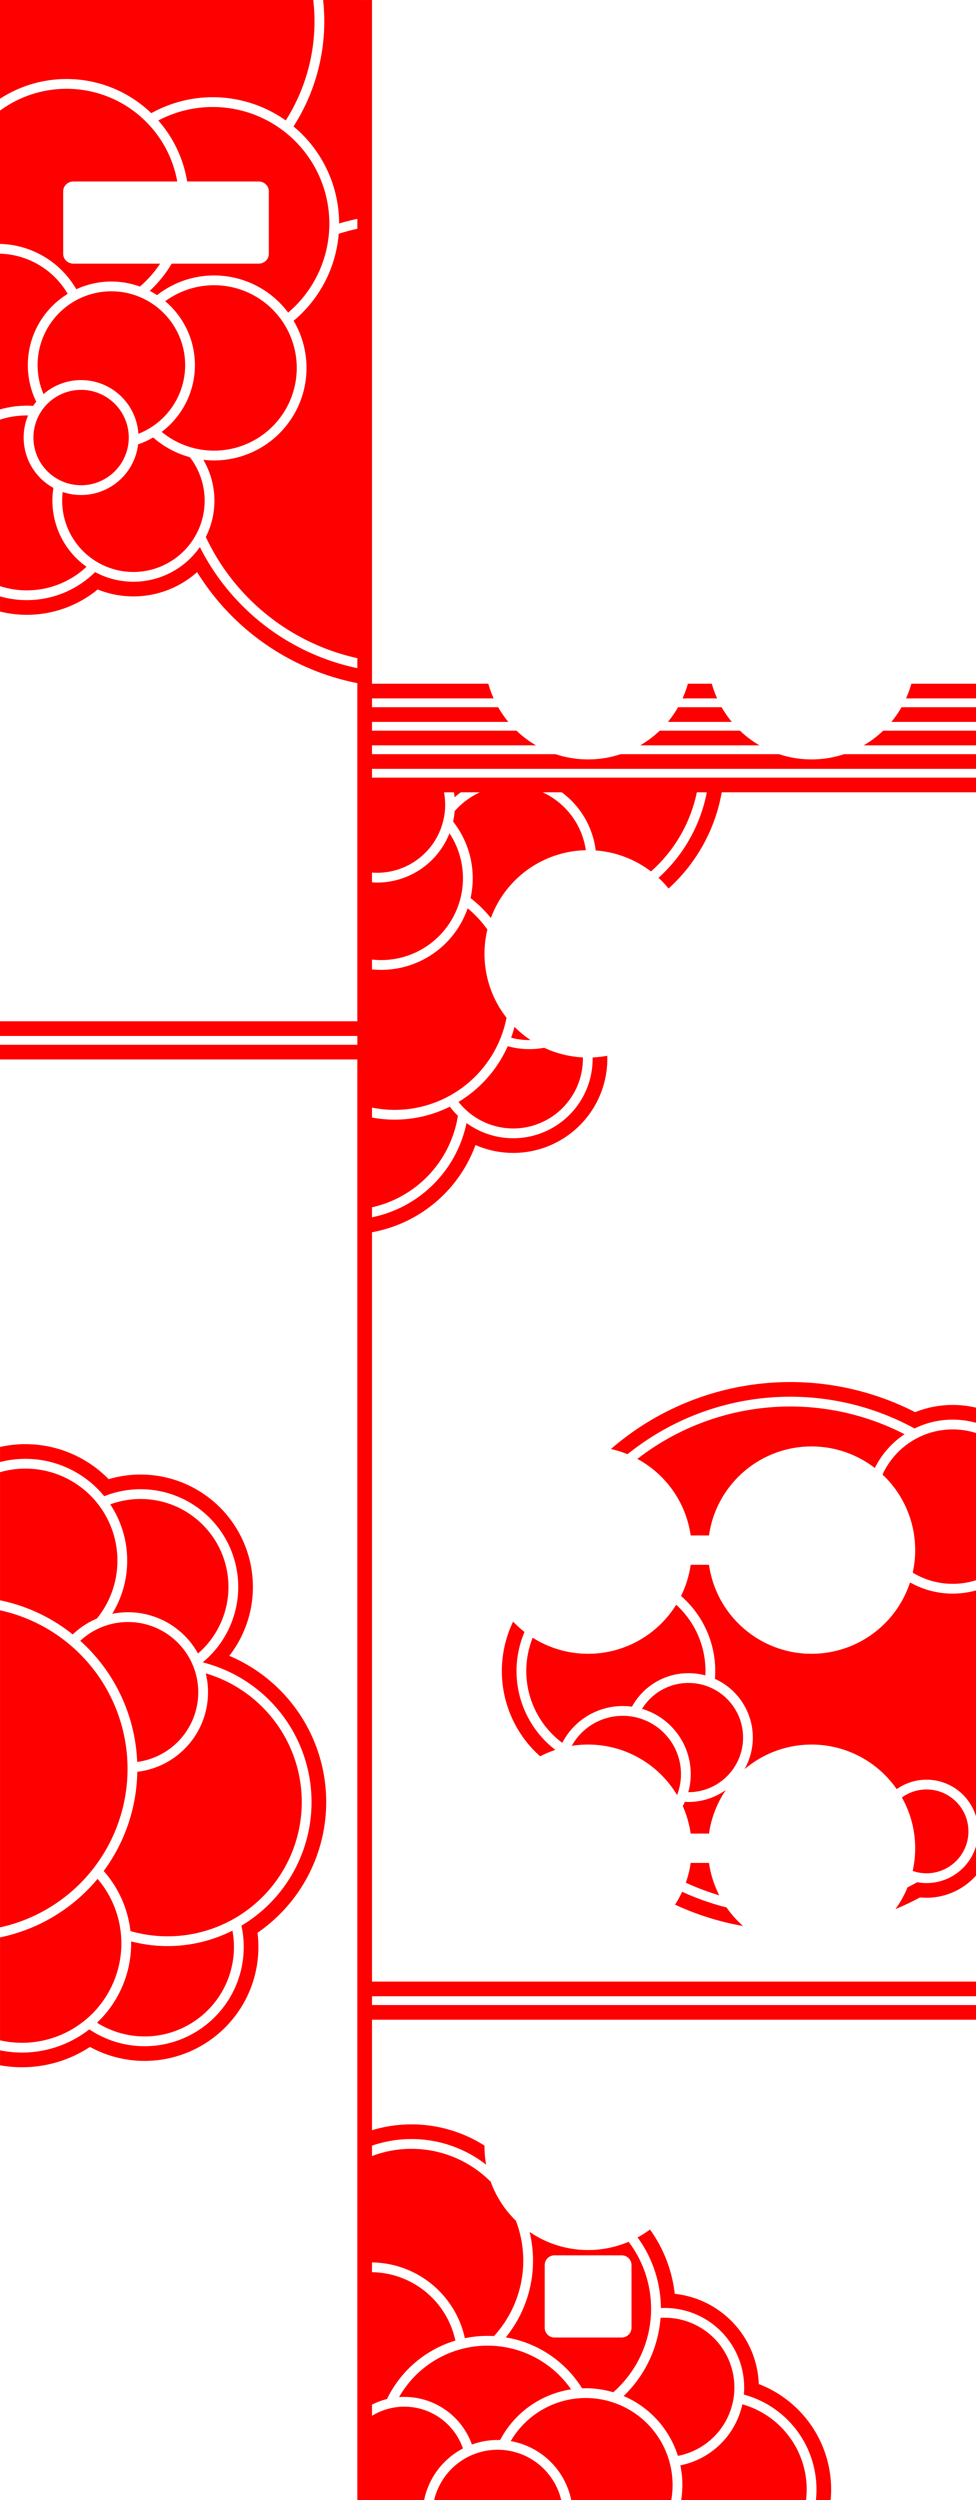 <?xml version="1.0" encoding="UTF-8" standalone="no"?>
<svg
   xmlns:dc="http://purl.org/dc/elements/1.1/"
   xmlns:cc="http://creativecommons.org/ns#"
   xmlns:rdf="http://www.w3.org/1999/02/22-rdf-syntax-ns#"
   xmlns:svg="http://www.w3.org/2000/svg"
   xmlns="http://www.w3.org/2000/svg"
   width="50mm"
   height="128.002mm"
   viewBox="0 0 50 128.002"
   version="1.1"
   id="svg2258">
  <defs
     id="defs2252" />
  <g
     id="layer1"
     transform="translate(296.387,-0.255)">
    <path
       id="path1571-9-7"
       style="display:inline;fill:#ff0000;fill-opacity:1;stroke-width:3.822"
       d="M 0 0 L 0 19.078 A 23.626 23.626 0 0 1 12.867 15.266 A 23.626 23.626 0 0 1 29.25 21.869 A 24.423 24.423 0 0 1 41.133 18.783 A 24.423 24.423 0 0 1 55.242 23.271 A 35.723 35.723 0 0 0 60.799 4.135 A 35.723 35.723 0 0 0 60.559 0 L 0 0 z M 62.461 0 A 37.612 37.612 0 0 1 62.689 4.135 A 37.612 37.612 0 0 1 56.744 24.426 A 24.423 24.423 0 0 1 65.557 43.18 A 44.372 44.372 0 0 1 69.08 42.285 L 69.08 44.203 A 42.481 42.481 0 0 0 65.479 45.164 A 24.423 24.423 0 0 1 56.758 61.979 A 17.87 17.87 0 0 1 59.256 71.088 A 17.87 17.87 0 0 1 41.387 88.959 A 17.87 17.87 0 0 1 39.312 88.838 A 15.66 15.66 0 0 1 41.451 96.736 A 15.66 15.66 0 0 1 39.789 103.756 A 42.481 42.481 0 0 0 69.08 127.164 L 69.08 129.098 A 44.372 44.372 0 0 1 39.52 107.357 A 44.372 44.372 0 0 1 39.25 106.867 A 44.372 44.372 0 0 1 38.986 106.373 A 44.372 44.372 0 0 1 38.727 105.875 A 44.372 44.372 0 0 1 38.637 105.697 A 44.372 44.372 0 0 1 38.635 105.695 L 38.633 105.695 A 15.66 15.66 0 0 1 37.164 107.5 A 15.66 15.66 0 0 1 37.164 107.502 A 15.66 15.66 0 0 1 25.791 112.396 A 15.66 15.66 0 0 1 20.875 111.605 A 15.66 15.66 0 0 1 20.568 111.5 A 15.66 15.66 0 0 1 20.559 111.496 A 15.66 15.66 0 0 1 20.258 111.385 A 15.66 15.66 0 0 1 19.629 111.131 A 15.66 15.66 0 0 1 19.336 111.002 A 15.66 15.66 0 0 1 18.725 110.709 A 15.66 15.66 0 0 1 18.441 110.562 A 15.66 15.66 0 0 1 18.43 110.557 A 15.66 15.66 0 0 1 18.387 110.533 A 18.788 18.788 0 0 1 16.162 112.412 A 18.788 18.788 0 0 1 16.078 112.473 A 18.788 18.788 0 0 1 5.186 115.951 A 18.788 18.788 0 0 1 0.002 115.221 L 0.002 118.156 A 21.623 21.623 0 0 0 5.186 118.787 A 21.623 21.623 0 0 0 18.887 113.891 A 18.495 18.495 0 0 0 25.793 115.23 A 18.495 18.495 0 0 0 38.104 110.537 A 47.206 47.206 0 0 0 69.08 131.99 L 69.08 197.32 L 0 197.32 L 0 200.156 L 69.08 200.156 L 69.08 201.861 L 0 201.861 L 0 204.695 L 69.08 204.695 L 69.08 483.783 L 71.914 483.783 L 81.859 483.783 A 14.513 14.513 0 0 1 89.498 473.068 A 11.98 11.98 0 0 0 78.172 464.988 A 11.98 11.98 0 0 0 71.914 466.754 L 71.914 464.596 A 13.869 13.869 0 0 1 74.818 463.512 A 21.566 21.566 0 0 1 88.035 452.221 A 16.72 16.72 0 0 0 71.914 439.006 L 71.914 437.117 A 18.61 18.61 0 0 1 89.869 451.758 A 21.566 21.566 0 0 1 94.246 451.309 A 21.566 21.566 0 0 1 95.502 451.346 A 21.604 21.604 0 0 0 101.156 436.775 A 21.604 21.604 0 0 0 99.732 429.061 A 20.031 20.031 0 0 1 94.865 421.537 A 21.604 21.604 0 0 0 79.553 415.17 L 79.553 415.168 A 21.604 21.604 0 0 0 71.914 416.566 L 71.914 414.557 A 23.494 23.494 0 0 1 79.33 413.279 A 23.494 23.494 0 0 1 79.332 413.279 A 23.494 23.494 0 0 1 79.553 413.279 A 23.494 23.494 0 0 1 93.977 418.229 A 20.031 20.031 0 0 1 93.662 414.693 A 20.031 20.031 0 0 1 93.662 414.547 A 26.328 26.328 0 0 0 79.551 410.445 L 79.553 410.443 A 26.328 26.328 0 0 0 71.914 411.578 L 71.914 390.225 L 188.969 390.225 L 188.969 387.391 L 71.914 387.391 L 71.914 385.691 L 188.969 385.691 L 188.969 382.857 L 71.914 382.857 L 71.914 238.08 A 26.306 26.306 0 0 0 91.92 221.223 A 18.187 18.187 0 0 0 99.219 222.752 A 18.187 18.187 0 0 0 117.406 204.564 A 18.187 18.187 0 0 0 117.395 203.98 A 20.031 20.031 0 0 1 114.566 204.305 A 15.352 15.352 0 0 1 114.568 204.564 A 15.352 15.352 0 0 1 99.217 219.918 A 15.352 15.352 0 0 1 92.752 218.49 A 15.352 15.352 0 0 1 91.943 218.084 A 15.352 15.352 0 0 1 91.625 217.908 A 15.352 15.352 0 0 1 91.486 217.828 A 15.352 15.352 0 0 1 91.299 217.717 A 15.352 15.352 0 0 1 91.09 217.588 A 15.352 15.352 0 0 1 90.529 217.221 A 15.352 15.352 0 0 1 90.268 217.037 A 15.352 15.352 0 0 1 90.199 216.99 A 15.352 15.352 0 0 1 90.189 216.98 A 23.471 23.471 0 0 1 89.803 218.562 A 23.471 23.471 0 0 1 89.393 219.869 A 23.471 23.471 0 0 1 71.914 235.193 L 71.914 233.262 A 21.581 21.581 0 0 0 88.523 215.58 A 15.352 15.352 0 0 1 86.967 213.816 A 23.917 23.917 0 0 1 76.305 216.324 A 23.917 23.917 0 0 1 71.914 215.918 L 71.914 213.994 A 22.028 22.028 0 0 0 76.305 214.436 A 22.028 22.028 0 0 0 97.92 196.641 A 20.031 20.031 0 0 1 93.662 184.295 A 20.031 20.031 0 0 1 94.221 179.596 A 22.028 22.028 0 0 0 90.41 175.49 A 17.7 17.7 0 0 1 73.689 187.385 A 17.7 17.7 0 0 1 71.914 187.295 L 71.914 185.395 A 15.809 15.809 0 0 0 73.689 185.494 A 15.809 15.809 0 0 0 89.498 169.686 A 15.809 15.809 0 0 0 86.896 161 A 15.043 15.043 0 0 1 72.906 170.518 A 15.043 15.043 0 0 1 71.914 170.482 L 71.914 168.588 A 13.153 13.153 0 0 0 72.906 168.627 A 13.153 13.153 0 0 0 86.059 155.475 A 13.153 13.153 0 0 0 85.838 153.082 L 87.758 153.082 A 15.043 15.043 0 0 1 87.881 154.051 A 16.445 16.445 0 0 1 89.074 153.082 L 92.775 153.082 A 14.554 14.554 0 0 0 87.896 156.717 A 15.043 15.043 0 0 1 87.592 158.732 A 17.7 17.7 0 0 1 91.389 169.686 A 17.7 17.7 0 0 1 90.969 173.518 A 23.917 23.917 0 0 1 94.896 177.367 A 20.031 20.031 0 0 1 113.246 164.268 A 14.554 14.554 0 0 0 104.902 153.082 L 108.604 153.082 A 16.445 16.445 0 0 1 115.16 164.316 A 20.031 20.031 0 0 1 125.846 168.371 A 28.012 28.012 0 0 0 134.711 153.082 L 136.643 153.082 A 29.902 29.902 0 0 1 127.307 169.6 A 20.031 20.031 0 0 1 129.244 171.67 A 32.736 32.736 0 0 0 139.523 153.082 L 188.969 153.082 L 188.969 150.246 L 71.914 150.246 L 71.914 148.547 L 188.969 148.547 L 188.969 145.713 L 163.182 145.713 A 20.031 20.031 0 0 1 156.893 146.727 A 20.031 20.031 0 0 1 150.604 145.713 L 119.982 145.713 A 20.031 20.031 0 0 1 113.693 146.727 A 20.031 20.031 0 0 1 107.402 145.713 L 71.914 145.713 L 71.914 144.008 L 103.619 144.008 A 20.031 20.031 0 0 1 99.85 141.172 L 71.914 141.172 L 71.914 139.475 L 98.27 139.475 A 20.031 20.031 0 0 1 96.307 136.641 L 71.914 136.641 L 71.914 134.936 L 95.436 134.936 A 20.031 20.031 0 0 1 94.404 132.1 L 71.914 132.1 L 71.914 0.004 L 70.104 0.004 L 70.104 0 L 62.461 0 z M 12.834 17.156 A 21.735 21.735 0 0 0 0 21.375 L 0 47.123 A 17.545 17.545 0 0 1 14.752 55.885 A 16.152 16.152 0 0 1 21.529 54.395 A 16.152 16.152 0 0 1 27.045 55.365 A 21.735 21.735 0 0 0 30.957 50.939 L 14.205 50.939 C 13.104 50.939 12.217 50.096 12.217 49.049 L 12.217 36.955 C 12.217 35.908 13.104 35.064 14.205 35.064 L 34.264 35.064 A 21.735 21.735 0 0 0 12.867 17.156 A 21.735 21.735 0 0 0 12.834 17.156 z M 40.863 20.674 A 22.534 22.534 0 0 0 30.605 23.283 A 23.626 23.626 0 0 1 36.182 35.064 L 49.98 35.064 C 51.082 35.064 51.969 35.908 51.969 36.955 L 51.969 49.049 C 51.969 50.096 51.082 50.939 49.98 50.939 L 33.191 50.939 A 23.626 23.626 0 0 1 28.947 56.199 A 16.152 16.152 0 0 1 30.363 57.025 A 17.87 17.87 0 0 1 41.387 53.219 A 17.87 17.87 0 0 1 55.705 60.398 A 22.534 22.534 0 0 0 63.668 43.207 A 22.534 22.534 0 0 0 41.133 20.674 A 22.534 22.534 0 0 0 40.863 20.674 z M 0 49.014 L 0 79.109 A 18.788 18.788 0 0 1 5.182 78.379 A 18.788 18.788 0 0 1 6.412 78.422 A 11.102 11.102 0 0 1 7.004 77.607 A 16.152 16.152 0 0 1 5.379 70.545 A 16.152 16.152 0 0 1 13.086 56.777 A 15.655 15.655 0 0 0 0 49.014 z M 41.16 55.109 A 15.98 15.98 0 0 0 31.941 58.199 A 16.152 16.152 0 0 1 37.682 70.545 A 16.152 16.152 0 0 1 31.252 83.443 A 15.98 15.98 0 0 0 41.387 87.068 A 15.98 15.98 0 0 0 57.367 71.088 A 15.98 15.98 0 0 0 41.387 55.109 A 15.98 15.98 0 0 0 41.16 55.109 z M 21.355 56.283 A 14.263 14.263 0 0 0 7.268 70.545 A 14.263 14.263 0 0 0 8.412 76.143 A 11.102 11.102 0 0 1 15.676 73.436 A 11.102 11.102 0 0 1 26.756 83.816 A 14.263 14.263 0 0 0 35.793 70.545 A 14.263 14.263 0 0 0 21.529 56.283 A 14.263 14.263 0 0 0 21.355 56.283 z M 15.676 75.324 A 9.213 9.213 0 0 0 6.463 84.539 A 9.213 9.213 0 0 0 15.676 93.752 A 9.213 9.213 0 0 0 24.891 84.539 A 9.213 9.213 0 0 0 15.676 75.324 z M 5.184 80.266 A 16.899 16.899 0 0 0 0 81.08 L 0 113.248 A 16.899 16.899 0 0 0 5.184 114.062 A 16.899 16.899 0 0 0 16.727 109.506 A 15.66 15.66 0 0 1 10.131 96.736 A 15.66 15.66 0 0 1 10.328 94.268 A 11.102 11.102 0 0 1 4.574 84.539 A 11.102 11.102 0 0 1 5.428 80.268 A 16.899 16.899 0 0 0 5.184 80.266 z M 29.613 84.529 A 16.152 16.152 0 0 1 26.701 85.846 A 11.102 11.102 0 0 1 15.676 95.641 A 11.102 11.102 0 0 1 12.123 95.057 A 13.772 13.772 0 0 0 12.02 96.736 A 13.772 13.772 0 0 0 25.791 110.508 A 13.772 13.772 0 0 0 39.562 96.736 A 13.772 13.772 0 0 0 36.701 88.332 A 17.87 17.87 0 0 1 29.613 84.529 z M 132.98 132.1 A 20.031 20.031 0 0 1 131.949 134.936 L 138.635 134.936 A 20.031 20.031 0 0 1 137.605 132.1 L 132.98 132.1 z M 176.182 132.1 A 20.031 20.031 0 0 1 175.15 134.936 L 188.969 134.936 L 188.969 132.1 L 176.182 132.1 z M 131.08 136.641 A 20.031 20.031 0 0 1 129.117 139.475 L 141.469 139.475 A 20.031 20.031 0 0 1 139.506 136.641 L 131.08 136.641 z M 174.281 136.641 A 20.031 20.031 0 0 1 172.316 139.475 L 188.969 139.475 L 188.969 136.641 L 174.281 136.641 z M 127.537 141.172 A 20.031 20.031 0 0 1 123.768 144.008 L 146.818 144.008 A 20.031 20.031 0 0 1 143.051 141.172 L 127.537 141.172 z M 170.736 141.172 A 20.031 20.031 0 0 1 166.967 144.008 L 188.969 144.008 L 188.969 141.172 L 170.736 141.172 z M 99.459 198.389 A 23.917 23.917 0 0 1 98.811 200.498 A 13.946 13.946 0 0 0 102.338 200.951 A 13.946 13.946 0 0 0 102.562 200.949 A 20.031 20.031 0 0 1 99.459 198.389 z M 98.152 202.135 A 23.917 23.917 0 0 1 88.643 212.896 A 13.463 13.463 0 0 0 99.217 218.027 A 13.463 13.463 0 0 0 112.68 204.564 A 13.463 13.463 0 0 0 112.676 204.299 A 20.031 20.031 0 0 1 105.203 202.438 A 15.836 15.836 0 0 1 102.338 202.699 A 15.836 15.836 0 0 1 98.152 202.135 z M 152.779 267.023 L 152.779 267.025 C 140.043 267.025 127.733 271.616 118.107 279.957 C 119.202 280.204 120.273 280.542 121.311 280.969 C 130.145 273.841 141.137 269.923 152.488 269.857 C 152.539 269.857 152.588 269.857 152.639 269.857 C 152.685 269.857 152.731 269.857 152.777 269.857 C 160.021 269.858 167.178 271.428 173.756 274.461 C 174.11 274.624 174.462 274.791 174.812 274.963 C 174.932 275.022 175.053 275.081 175.172 275.141 C 175.23 275.17 175.288 275.199 175.346 275.229 C 175.465 275.289 175.584 275.349 175.703 275.41 C 175.761 275.44 175.819 275.47 175.877 275.5 C 175.995 275.561 176.113 275.623 176.23 275.686 C 176.288 275.716 176.345 275.747 176.402 275.777 C 176.535 275.848 176.667 275.919 176.799 275.99 C 176.902 275.94 177.005 275.89 177.109 275.842 C 177.214 275.793 177.318 275.746 177.424 275.699 C 177.53 275.653 177.636 275.608 177.742 275.564 C 177.848 275.52 177.954 275.477 178.061 275.436 C 178.101 275.42 178.139 275.404 178.18 275.389 C 178.246 275.364 178.312 275.339 178.379 275.314 L 178.381 275.312 C 178.45 275.287 178.52 275.263 178.59 275.238 C 178.629 275.224 178.668 275.211 178.707 275.197 C 178.745 275.186 178.779 275.174 178.814 275.162 C 178.887 275.138 178.959 275.113 179.031 275.09 C 179.142 275.054 179.254 275.02 179.365 274.986 C 179.585 274.921 179.807 274.859 180.029 274.803 C 180.092 274.787 180.154 274.771 180.217 274.756 C 180.243 274.749 180.27 274.743 180.297 274.736 C 181.504 274.45 182.738 274.298 183.979 274.283 C 184.046 274.283 184.113 274.283 184.18 274.283 C 185.803 274.283 187.418 274.519 188.975 274.982 L 188.975 272.043 C 187.407 271.648 185.796 271.448 184.18 271.447 C 181.691 271.448 179.224 271.922 176.912 272.844 C 169.443 269.018 161.171 267.024 152.779 267.023 z M 152.779 271.748 C 142.074 271.748 131.674 275.31 123.217 281.873 C 128.8 284.891 132.623 290.377 133.521 296.66 L 137.062 296.66 C 138.473 286.792 146.924 279.463 156.893 279.463 C 161.317 279.463 165.617 280.928 169.121 283.629 C 170.43 280.988 172.41 278.738 174.863 277.104 C 168.034 273.585 160.462 271.748 152.779 271.748 z M 184.131 276.174 C 178.307 276.193 173.027 279.6 170.609 284.898 C 174.638 288.684 176.923 293.966 176.924 299.494 C 176.924 300.958 176.763 302.417 176.445 303.846 C 178.777 305.261 181.452 306.009 184.18 306.01 C 185.811 306.009 187.43 305.741 188.975 305.217 L 188.975 276.967 C 187.43 276.442 185.811 276.174 184.18 276.174 C 184.165 276.174 184.146 276.174 184.131 276.174 z M 4.674 279.023 A 22.503 22.503 0 0 0 0.004 279.566 L 0.004 282.482 A 19.669 19.669 0 0 1 4.918 281.857 A 19.669 19.669 0 0 1 18.172 286.994 A 19.669 19.669 0 0 1 18.34 287.148 A 19.669 19.669 0 0 1 18.445 287.248 A 19.669 19.669 0 0 1 19.391 288.207 A 19.669 19.669 0 0 1 19.488 288.314 A 19.669 19.669 0 0 1 19.641 288.484 A 19.669 19.669 0 0 1 19.652 288.498 A 19.669 19.669 0 0 1 20.148 289.082 A 18.883 18.883 0 0 1 20.15 289.082 A 18.883 18.883 0 0 1 20.49 288.949 A 18.883 18.883 0 0 1 20.834 288.824 A 18.883 18.883 0 0 1 21.18 288.703 A 18.883 18.883 0 0 1 21.527 288.592 A 18.883 18.883 0 0 1 22.227 288.387 A 18.883 18.883 0 0 1 22.229 288.387 A 18.883 18.883 0 0 1 22.936 288.209 A 18.883 18.883 0 0 1 22.938 288.209 A 18.883 18.883 0 0 1 23.018 288.191 A 18.883 18.883 0 0 1 23.041 288.186 A 18.883 18.883 0 0 1 27.111 287.727 A 18.883 18.883 0 0 1 27.174 287.727 A 18.883 18.883 0 0 1 46.057 306.609 A 18.883 18.883 0 0 1 39.184 321.182 A 27.831 27.831 0 0 1 39.613 321.293 A 27.831 27.831 0 0 1 39.939 321.383 A 27.831 27.831 0 0 1 40.041 321.412 A 27.831 27.831 0 0 1 40.053 321.416 A 27.831 27.831 0 0 1 40.467 321.537 A 27.831 27.831 0 0 1 40.789 321.637 A 27.831 27.831 0 0 1 40.889 321.668 A 27.831 27.831 0 0 1 41.211 321.773 A 27.831 27.831 0 0 1 41.311 321.807 A 27.831 27.831 0 0 1 41.631 321.918 A 27.831 27.831 0 0 1 41.73 321.953 A 27.831 27.831 0 0 1 60.227 348.17 A 27.831 27.831 0 0 1 48.438 370.91 A 27.831 27.831 0 0 1 48.436 370.912 A 27.831 27.831 0 0 1 47.779 371.361 A 27.831 27.831 0 0 1 47.725 371.396 A 27.831 27.831 0 0 1 47.705 371.41 A 27.831 27.831 0 0 1 47.598 371.479 A 27.831 27.831 0 0 1 46.67 372.059 A 19.168 19.168 0 0 1 46.67 372.061 A 19.168 19.168 0 0 1 46.746 372.42 A 19.168 19.168 0 0 1 46.814 372.781 A 19.168 19.168 0 0 1 46.814 372.783 A 19.168 19.168 0 0 1 46.877 373.143 A 19.168 19.168 0 0 1 46.877 373.145 A 19.168 19.168 0 0 1 46.932 373.508 A 19.168 19.168 0 0 1 46.932 373.51 A 19.168 19.168 0 0 1 46.979 373.873 A 19.168 19.168 0 0 1 46.979 373.875 A 19.168 19.168 0 0 1 47.02 374.238 A 19.168 19.168 0 0 1 47.02 374.24 A 19.168 19.168 0 0 1 47.055 374.605 A 19.168 19.168 0 0 1 47.055 374.607 A 19.168 19.168 0 0 1 47.08 374.973 A 19.168 19.168 0 0 1 47.08 374.975 A 19.168 19.168 0 0 1 47.119 376.178 A 19.168 19.168 0 0 1 27.951 395.346 A 19.168 19.168 0 0 1 19.73 393.49 A 19.168 19.168 0 0 1 19.471 393.365 A 19.168 19.168 0 0 1 19.367 393.314 A 19.168 19.168 0 0 1 19.18 393.219 A 19.168 19.168 0 0 1 18.994 393.123 A 19.168 19.168 0 0 1 18.832 393.039 A 19.168 19.168 0 0 1 18.281 392.727 A 19.168 19.168 0 0 1 18.195 392.678 A 19.168 19.168 0 0 1 18.033 392.578 A 19.168 19.168 0 0 1 17.508 392.25 A 19.168 19.168 0 0 1 17.426 392.195 A 19.168 19.168 0 0 1 17.264 392.088 A 21.094 21.094 0 0 1 15.033 393.613 A 21.094 21.094 0 0 1 14.75 393.779 A 21.094 21.094 0 0 1 4.262 396.572 A 21.094 21.094 0 0 1 0.006 396.139 L 0.006 399.027 A 23.928 23.928 0 0 0 4.262 399.408 A 23.928 23.928 0 0 0 17.393 395.482 A 22.003 22.003 0 0 0 27.951 398.182 A 22.003 22.003 0 0 0 49.953 376.178 A 22.003 22.003 0 0 0 49.779 373.43 A 30.665 30.665 0 0 0 63.061 348.17 A 30.665 30.665 0 0 0 44.33 319.922 A 21.717 21.717 0 0 0 48.891 306.609 A 21.717 21.717 0 0 0 27.174 284.893 A 21.717 21.717 0 0 0 27.156 284.893 A 21.717 21.717 0 0 0 21.006 285.789 A 22.503 22.503 0 0 0 4.922 279.023 A 22.503 22.503 0 0 0 4.678 279.023 L 4.674 279.023 z M 4.918 283.746 A 17.78 17.78 0 0 0 0.004 284.439 L 0.004 309.188 A 33.249 33.249 0 0 1 14.062 315.785 A 15.466 15.466 0 0 1 18.736 312.715 A 17.78 17.78 0 0 0 22.699 301.525 A 17.78 17.78 0 0 0 4.918 283.746 z M 27.172 289.615 A 16.993 16.993 0 0 0 21.314 290.658 A 19.67 19.669 0 0 1 24.59 301.525 A 19.67 19.669 0 0 1 21.689 311.805 A 15.466 15.466 0 0 1 24.75 311.496 A 15.466 15.466 0 0 1 38.279 319.469 A 16.993 16.993 0 0 0 44.164 306.609 A 16.993 16.993 0 0 0 27.172 289.615 z M 133.521 302.328 C 133.222 304.422 132.592 306.456 131.656 308.354 C 135.857 312.002 138.27 317.293 138.27 322.857 C 138.269 323.363 138.251 323.868 138.209 324.371 C 142.668 326.382 145.534 330.82 145.535 335.711 C 145.535 337.854 144.981 339.96 143.928 341.826 C 147.548 338.751 152.143 337.063 156.893 337.062 C 163.46 337.063 169.609 340.283 173.352 345.68 C 175.038 344.488 177.052 343.848 179.117 343.848 C 183.885 343.848 187.988 347.219 188.914 351.896 L 188.975 351.828 L 188.975 307.199 C 187.419 307.663 185.803 307.9 184.18 307.9 C 181.288 307.901 178.445 307.156 175.926 305.736 C 173.228 313.963 165.55 319.525 156.893 319.525 C 146.924 319.525 138.473 312.196 137.062 302.328 L 133.521 302.328 z M 130.717 310.049 C 127.064 315.94 120.625 319.525 113.693 319.525 C 109.9 319.525 106.185 318.448 102.98 316.42 C 102.161 318.467 101.74 320.652 101.74 322.857 C 101.741 328.321 104.32 333.464 108.697 336.732 C 110.956 332.364 115.463 329.621 120.381 329.621 C 120.981 329.621 121.58 329.662 122.174 329.744 C 124.356 325.752 128.544 323.269 133.094 323.27 C 134.197 323.269 135.295 323.416 136.359 323.705 C 136.374 323.423 136.383 323.14 136.383 322.857 C 136.382 317.981 134.326 313.331 130.719 310.049 L 130.717 310.049 z M 0.004 311.121 L 0.004 372.385 A 31.358 31.358 0 0 0 24.656 341.754 A 31.358 31.358 0 0 0 0.004 311.121 z M 99.193 313.312 C 97.762 316.291 97.018 319.553 97.018 322.857 C 97.018 329.156 99.713 335.155 104.422 339.338 C 105.366 338.844 106.349 338.427 107.359 338.09 C 106.755 337.626 106.178 337.126 105.633 336.594 C 105.558 336.524 105.517 336.489 105.443 336.402 C 105.183 336.141 104.928 335.872 104.684 335.596 C 104.52 335.412 104.361 335.225 104.205 335.035 C 103.972 334.75 103.746 334.458 103.529 334.16 C 103.457 334.061 103.387 333.962 103.316 333.861 C 103.176 333.66 103.039 333.455 102.906 333.248 C 102.773 333.042 102.644 332.833 102.52 332.621 C 102.332 332.304 102.153 331.982 101.984 331.654 C 101.872 331.436 101.764 331.215 101.66 330.992 C 101.556 330.769 101.455 330.545 101.359 330.318 C 101.311 330.205 101.264 330.091 101.219 329.977 C 101.173 329.863 101.131 329.749 101.088 329.635 C 100.957 329.289 100.837 328.94 100.727 328.588 C 100.689 328.471 100.655 328.354 100.621 328.236 C 100.501 327.825 100.395 327.41 100.303 326.992 C 100.003 325.634 99.852 324.247 99.852 322.855 C 99.852 322.56 99.858 322.265 99.873 321.971 L 99.873 321.961 C 99.884 321.718 99.9 321.476 99.922 321.234 C 99.933 321.113 99.946 320.991 99.957 320.869 C 99.968 320.747 99.983 320.624 100 320.502 C 100.015 320.38 100.03 320.258 100.049 320.137 C 100.068 320.015 100.083 319.894 100.104 319.773 C 100.122 319.652 100.144 319.531 100.166 319.41 C 100.181 319.338 100.192 319.266 100.207 319.193 C 100.218 319.144 100.225 319.096 100.236 319.047 C 100.259 318.927 100.286 318.807 100.312 318.688 C 100.339 318.567 100.367 318.448 100.396 318.328 C 100.427 318.209 100.455 318.09 100.486 317.971 C 100.517 317.852 100.55 317.733 100.584 317.615 C 100.618 317.497 100.652 317.379 100.688 317.262 C 100.725 317.144 100.761 317.027 100.799 316.91 C 100.837 316.797 100.873 316.685 100.912 316.572 C 100.916 316.559 100.92 316.546 100.928 316.533 C 100.958 316.448 100.987 316.362 101.018 316.277 C 101.033 316.234 101.048 316.191 101.064 316.148 C 101.098 316.055 101.136 315.962 101.172 315.869 C 101.217 315.755 101.263 315.641 101.311 315.527 C 101.337 315.459 101.366 315.392 101.395 315.324 L 101.402 315.307 C 100.62 314.697 99.883 314.031 99.199 313.312 L 99.193 313.312 z M 24.75 313.387 A 13.575 13.575 0 0 0 15.512 317.016 A 33.249 33.249 0 0 1 26.52 340.42 A 13.575 13.575 0 0 0 38.326 326.961 A 13.575 13.575 0 0 0 24.75 313.387 z M 39.775 323.303 A 15.466 15.466 0 0 1 40.217 326.961 A 15.466 15.466 0 0 1 26.541 342.324 A 33.249 33.249 0 0 1 20.049 361.496 A 21.094 21.094 0 0 1 25.217 373.1 A 25.942 25.942 0 0 0 32.395 374.111 A 25.942 25.942 0 0 0 58.336 348.17 A 25.942 25.942 0 0 0 39.775 323.303 z M 133.094 325.158 C 129.436 325.159 126.04 327.053 124.117 330.164 C 129.702 331.819 133.533 336.949 133.533 342.773 C 133.533 343.953 133.374 345.127 133.061 346.264 C 133.072 346.264 133.084 346.264 133.096 346.264 C 138.924 346.264 143.648 341.539 143.648 335.711 C 143.648 329.883 138.924 325.158 133.096 325.158 L 133.094 325.158 z M 120.381 331.51 C 116.287 331.51 112.516 333.732 110.531 337.312 C 111.502 337.157 112.482 337.074 113.465 337.062 C 113.541 337.062 113.617 337.062 113.693 337.062 C 120.745 337.063 127.276 340.772 130.891 346.826 C 131.389 345.533 131.645 344.159 131.645 342.773 C 131.644 336.553 126.602 331.51 120.381 331.51 z M 179.08 345.738 C 177.383 345.746 175.731 346.287 174.357 347.285 C 176.04 350.281 176.924 353.658 176.924 357.094 C 176.924 358.568 176.761 360.038 176.438 361.477 C 177.299 361.779 178.205 361.933 179.117 361.934 C 183.589 361.934 187.215 358.308 187.215 353.836 C 187.215 349.364 183.589 345.738 179.117 345.738 C 179.106 345.738 179.091 345.738 179.08 345.738 z M 140.326 345.832 C 138.216 347.34 135.688 348.152 133.094 348.152 C 132.86 348.152 132.626 348.146 132.393 348.133 C 132.355 348.217 132.317 348.3 132.277 348.383 C 132.238 348.465 132.199 348.547 132.158 348.629 C 132.154 348.638 132.152 348.647 132.145 348.656 C 132.141 348.665 132.136 348.675 132.129 348.684 C 132.087 348.765 132.045 348.847 132.002 348.928 L 131.99 348.951 C 132.743 350.642 133.257 352.428 133.52 354.26 L 137.062 354.26 C 137.494 351.239 138.61 348.356 140.326 345.832 z M 188.975 355.426 C 188.568 357.951 187.208 360.223 185.176 361.775 C 185.105 361.829 185.034 361.882 184.963 361.934 C 184.891 361.985 184.819 362.036 184.746 362.086 C 184.672 362.136 184.598 362.185 184.523 362.232 C 184.449 362.28 184.374 362.327 184.299 362.373 C 184.223 362.419 184.147 362.464 184.07 362.508 C 183.993 362.552 183.916 362.595 183.838 362.637 C 183.76 362.679 183.681 362.72 183.602 362.76 C 183.523 362.8 183.443 362.839 183.363 362.877 C 183.283 362.914 183.202 362.951 183.121 362.986 C 183.039 363.022 182.957 363.056 182.875 363.09 C 182.793 363.123 182.711 363.155 182.629 363.186 C 182.546 363.217 182.462 363.247 182.379 363.275 C 182.295 363.304 182.21 363.332 182.125 363.359 C 182.041 363.386 181.956 363.411 181.871 363.436 C 181.786 363.46 181.701 363.484 181.615 363.506 C 181.53 363.529 181.444 363.55 181.357 363.57 C 181.271 363.59 181.185 363.608 181.098 363.625 C 181.011 363.643 180.924 363.66 180.836 363.676 C 180.749 363.691 180.662 363.704 180.574 363.717 C 180.487 363.73 180.399 363.741 180.311 363.752 C 180.223 363.763 180.135 363.773 180.047 363.781 C 179.958 363.789 179.87 363.797 179.781 363.803 C 179.693 363.809 179.604 363.813 179.516 363.816 C 179.427 363.821 179.338 363.823 179.25 363.824 C 179.206 363.825 179.161 363.825 179.117 363.824 C 179.029 363.824 178.94 363.823 178.852 363.82 C 178.497 363.81 178.144 363.782 177.793 363.734 C 177.632 363.713 177.472 363.687 177.312 363.658 C 176.696 364.004 176.072 364.337 175.441 364.656 C 174.835 366.143 174.052 367.552 173.109 368.852 C 174.728 368.179 176.312 367.426 177.855 366.596 C 178.275 366.637 178.696 366.658 179.117 366.658 C 182.927 366.658 186.539 364.963 188.975 362.033 L 188.975 355.426 z M 133.521 359.928 C 133.336 361.23 133.021 362.511 132.584 363.752 C 134.677 364.718 136.837 365.533 139.047 366.189 C 138.045 364.226 137.375 362.11 137.062 359.928 L 133.521 359.928 z M 18.863 363.01 A 33.249 33.249 0 0 1 0.004 374.318 L 0.004 394.203 A 19.203 19.203 0 0 0 4.26 394.682 A 19.203 19.203 0 0 0 23.463 375.479 A 19.203 19.203 0 0 0 18.863 363.01 z M 131.871 365.504 C 131.473 366.365 131.014 367.196 130.498 367.992 C 134.682 369.935 139.103 371.322 143.646 372.119 C 142.442 371.057 141.369 369.854 140.451 368.535 C 137.505 367.787 134.633 366.772 131.871 365.504 z M 44.934 373.012 A 27.831 27.871 0 0 1 32.395 376 A 27.831 27.871 0 0 1 25.35 375.09 A 21.094 21.094 0 0 1 25.354 375.479 A 21.094 21.094 0 0 1 18.754 390.803 A 17.278 17.278 0 0 0 27.949 393.455 A 17.278 17.278 0 0 0 45.227 376.178 A 17.278 17.278 0 0 0 44.934 373.012 z M 125.648 430.764 A 20.031 20.031 0 0 1 123.26 432.291 A 23.339 23.339 0 0 1 127.574 443.133 A 23.339 23.339 0 0 1 127.619 443.506 A 23.339 23.339 0 0 1 127.621 443.535 A 23.339 23.339 0 0 1 127.66 443.908 A 23.339 23.339 0 0 1 127.672 444.029 A 23.339 23.339 0 0 1 127.723 444.719 A 23.339 23.339 0 0 1 127.725 444.75 A 23.339 23.339 0 0 1 127.742 445.127 A 23.339 23.339 0 0 1 127.744 445.156 A 23.339 23.339 0 0 1 127.756 445.533 A 23.339 23.339 0 0 1 127.764 445.934 A 15.356 15.356 0 0 1 128.508 445.916 A 15.356 15.356 0 0 1 130.598 446.059 A 15.356 15.356 0 0 1 143.801 459.889 A 15.356 15.356 0 0 1 143.812 460.016 A 15.356 15.356 0 0 1 143.865 461.271 A 15.356 15.356 0 0 1 143.803 462.652 A 18.992 18.992 0 0 1 157.842 480.986 A 18.992 18.992 0 0 1 157.633 483.785 L 160.494 483.785 A 21.827 21.827 0 0 0 160.676 480.986 A 21.827 21.827 0 0 0 146.686 460.615 A 18.191 18.191 0 0 0 130.438 443.184 A 26.173 26.173 0 0 0 125.654 430.764 L 125.648 430.764 z M 102.379 431.225 A 23.494 23.494 0 0 1 103.045 436.773 A 23.494 23.494 0 0 1 97.777 451.598 A 21.566 21.566 0 0 1 112.533 461.443 A 18.68 18.68 0 0 1 113.232 461.428 A 18.68 18.68 0 0 1 118.551 462.203 A 21.448 21.448 0 0 0 125.869 446.066 A 21.448 21.448 0 0 0 121.527 433.129 A 20.031 20.031 0 0 1 113.693 434.725 A 20.031 20.031 0 0 1 102.379 431.225 z M 107.191 435.748 L 120.193 435.748 C 121.24 435.748 122.084 436.592 122.084 437.639 L 122.084 449.732 C 122.084 450.779 121.24 451.623 120.193 451.623 L 107.191 451.623 C 106.144 451.623 105.303 450.779 105.303 449.732 L 105.303 437.639 C 105.303 436.592 106.144 435.748 107.191 435.748 z M 128.504 447.801 A 13.467 13.467 0 0 0 127.693 447.828 A 23.339 23.339 0 0 1 120.559 462.928 A 18.68 18.68 0 0 1 131.049 474.494 A 13.467 13.467 0 0 0 141.971 461.271 A 13.467 13.467 0 0 0 128.504 447.803 L 128.504 447.801 z M 94.246 453.197 A 19.676 19.676 0 0 0 77.148 463.139 A 13.869 13.869 0 0 1 78.172 463.1 A 13.869 13.869 0 0 1 91.232 472.305 A 14.513 14.513 0 0 1 96.211 471.424 A 14.513 14.513 0 0 1 96.689 471.432 A 18.68 18.68 0 0 1 110.404 461.643 A 19.676 19.676 0 0 0 94.246 453.197 z M 113.045 463.318 A 16.791 16.791 0 0 0 98.732 471.643 A 14.513 14.513 0 0 1 110.562 483.783 L 129.615 483.783 A 16.791 16.791 0 0 0 130.023 480.109 A 16.791 16.791 0 0 0 113.232 463.318 A 16.791 16.791 0 0 0 113.045 463.318 z M 143.51 464.529 A 15.356 15.356 0 0 1 131.525 476.324 A 18.68 18.68 0 0 1 131.914 480.109 A 18.68 18.68 0 0 1 131.549 483.783 L 155.715 483.783 A 17.103 17.103 0 0 0 155.949 480.984 A 17.103 17.103 0 0 0 143.51 464.529 z M 96.102 473.312 A 12.624 12.624 0 0 0 83.773 483.783 L 108.648 483.783 A 12.624 12.624 0 0 0 96.211 473.312 A 12.624 12.624 0 0 0 96.102 473.312 z "
       transform="matrix(0.265,0,0,0.265,-296.387,0.255)" />
  </g>
</svg>
